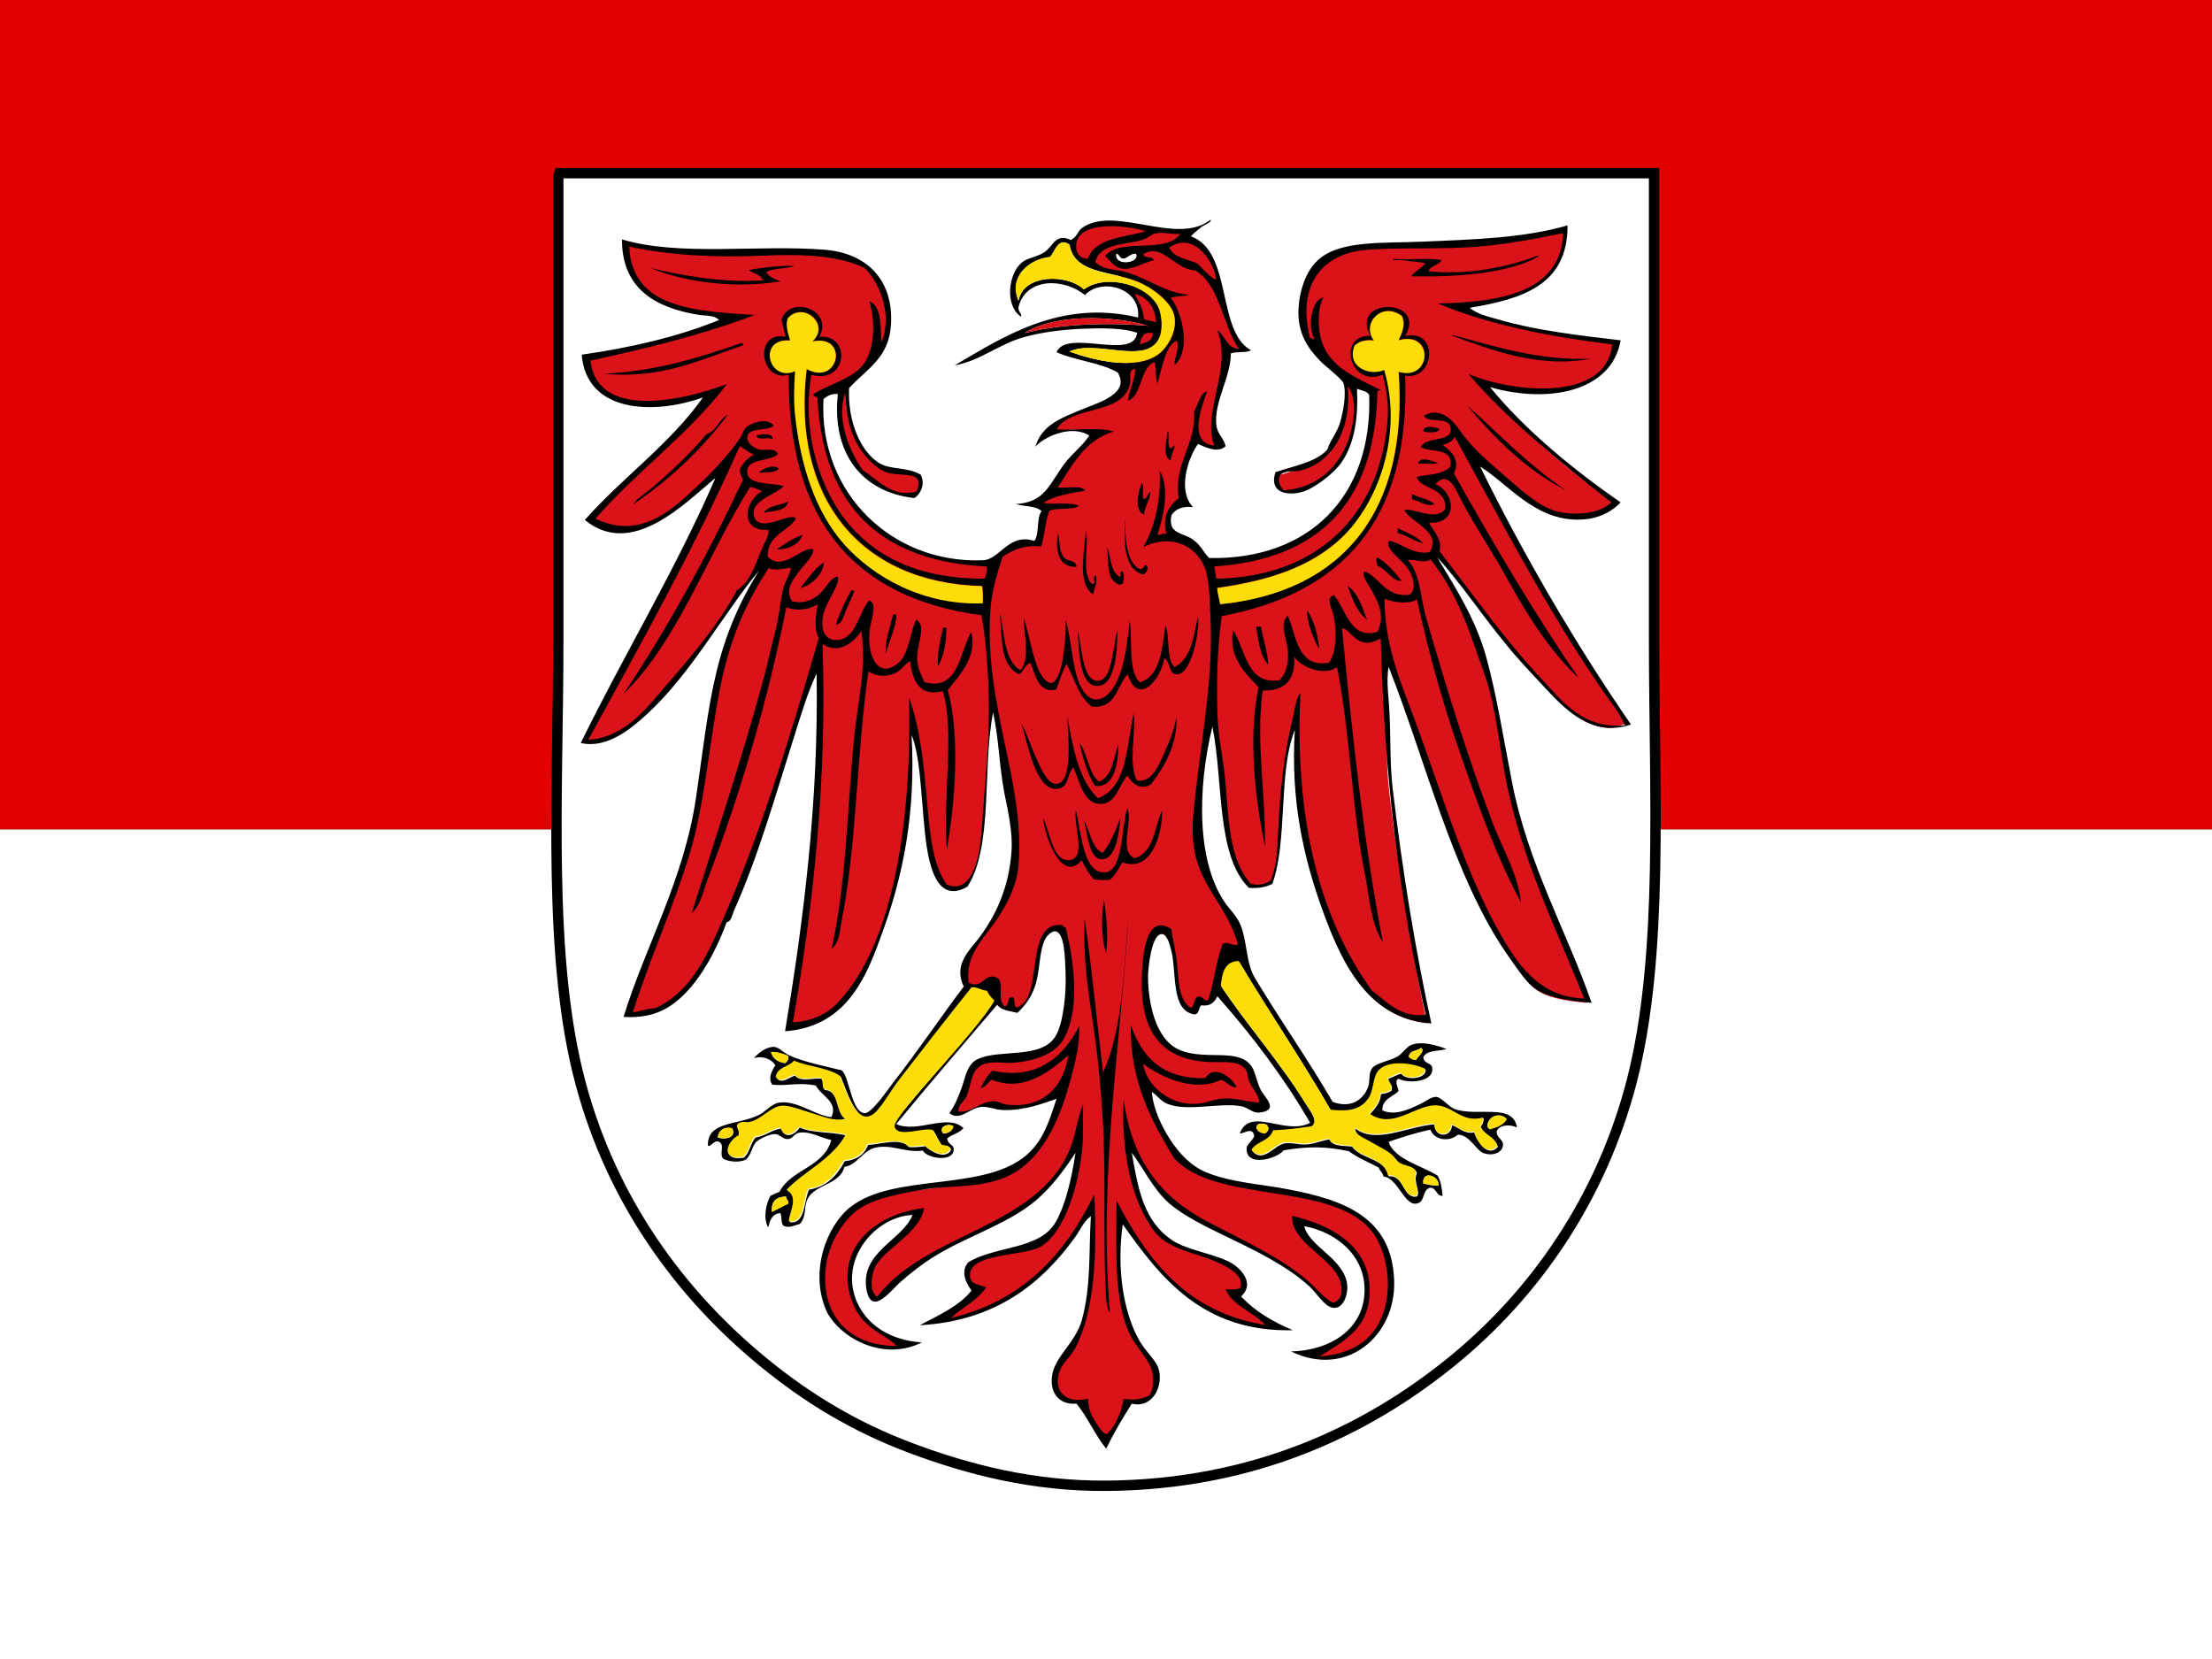 <svg xmlns="http://www.w3.org/2000/svg" viewBox="0 0 640 480" id="flag-icons-debb"><rect x="0" y="0" width="640" height="480" fill="#333333" stroke="none"/><path fill="#e20000" d="M0 0h640v240H0z"/><path fill="#fff" d="M0 240h640v240H0z"/><path fill="#FFF" stroke="#000" stroke-miterlimit="10" stroke-width="3" d="M 161.526 51.016 C 161.526 51.016 161.526 140.31 161.526 185.228 C 161.526 229.966 158.273 277.143 167.943 313.295 C 177.072 347.548 196.955 374.662 221.267 394.455 C 233.468 404.397 247.025 412.802 263.745 419.038 C 280.194 425.184 298.902 430.064 320.322 429.883 C 362.981 429.522 395.336 413.796 419.377 394.455 C 443.779 374.843 463.301 347.006 472.158 312.662 C 481.467 276.33 478.575 229.514 478.575 184.595 C 478.575 139.587 478.575 50.112 478.575 50.112 L 161.798 50.112 L 161.526 51.016 Z"/><path fill="#E64625" d="M 470.532 209.45 C 454.625 186.132 440.164 161.368 427.511 135.881 L 426.156 133.079 L 428.867 134.706 C 431.217 136.152 433.476 137.96 435.826 139.948 C 441.43 144.558 447.846 149.8 456.432 149.8 L 456.613 149.8 C 461.042 149.8 464.747 148.444 467.639 145.732 C 451.914 134.797 439.441 123.77 430.675 113.015 L 428.867 110.756 L 431.669 111.569 C 436.188 112.835 440.887 113.558 445.225 113.558 C 445.949 113.558 446.762 113.558 447.485 113.467 C 452.727 113.196 457.336 111.84 460.771 109.671 C 464.657 107.231 467.007 103.797 468.001 99.549 C 457.272 97.963 438.485 94.424 433.449 92.98 C 430.606 92.165 426.875 91.675 424.89 90.15 L 423.354 88.884 L 425.342 88.523 C 432.392 87.348 439.532 85.721 444.683 82.377 C 449.925 78.852 452.637 73.701 452.817 66.651 C 442.876 69.362 431.759 70.176 420.01 70.718 L 419.377 70.718 L 414.226 70.989 L 413.774 70.989 L 411.785 71.08 C 409.707 71.17 407.628 71.17 405.549 71.26 C 400.85 71.351 395.969 71.441 391.721 72.164 C 387.112 72.887 383.858 74.333 381.689 76.502 C 378.887 79.214 377.08 83.913 376.628 89.246 C 376.086 96.566 379.249 100.633 382.593 104.249 C 383.045 104.701 383.949 105.424 384.852 106.327 C 387.473 108.587 388.888 109.821 389.249 110.816 C 390.334 114.34 389.281 120.246 388.648 122.505 C 388.106 124.403 387.293 125.849 386.479 127.295 C 385.847 128.47 385.214 129.555 384.852 130.73 L 384.762 130.91 L 384.581 131.091 C 381.87 134.074 377.441 135.339 373.284 136.514 C 372.019 136.875 370.844 137.237 369.669 137.598 C 369.217 139.225 369.398 140.491 370.211 141.214 C 370.844 141.846 372.019 142.208 373.465 142.208 C 374.73 142.208 376.266 141.937 377.532 141.394 C 380.334 140.31 385.485 136.423 387.473 133.441 C 390.817 128.561 392.414 122.206 391.963 113.258 L 391.631 111.479 L 392.896 111.931 L 393.71 112.202 C 394.885 112.563 396.15 112.925 396.782 114.1 L 396.873 114.281 L 396.873 114.461 C 397.415 129.103 393.167 141.304 384.672 149.89 C 376.538 158.205 364.879 162.543 350.96 162.543 L 349.605 162.543 L 349.243 162.543 L 348.972 162.272 C 348.159 161.549 347.616 160.735 347.074 160.012 C 346.351 159.018 345.628 158.024 344.363 157.03 C 343.64 156.488 342.736 156.126 341.832 155.765 C 339.482 154.77 336.771 153.686 337.765 149.077 L 337.765 148.896 L 337.855 148.805 C 338.94 147.088 340.657 146.094 343.007 146.004 C 339.753 140.491 342.917 131.814 345.538 128.199 L 345.99 127.657 L 346.622 127.928 L 347.074 128.109 C 348.43 128.651 350.147 129.374 351.593 129.374 C 352.226 129.374 352.858 129.193 353.31 128.922 C 353.129 128.289 352.768 127.747 352.316 127.024 C 351.683 126.03 350.96 124.945 350.78 123.409 C 350.237 119.613 351.593 115.636 352.858 111.75 C 353.853 108.587 354.937 105.333 354.937 102.351 L 354.937 101.718 L 355.57 101.537 C 356.474 101.266 357.558 101.176 358.552 101.176 C 358.914 101.176 359.275 101.176 359.637 101.085 C 355.841 97.922 354.576 92.047 353.22 85.992 C 351.683 78.852 350.057 71.531 344.092 69.272 L 342.826 68.82 L 343.73 67.826 C 344.001 67.555 344.272 67.284 344.634 67.013 C 343.549 67.193 342.465 67.284 341.29 67.284 C 337.946 67.284 334.331 66.651 330.896 66.018 C 327.372 65.386 324.028 64.843 321.045 64.843 C 317.882 64.843 315.532 65.476 313.634 66.832 C 313.182 67.193 312.593 67.499 312.231 68.041 C 311.779 68.764 311.555 69.724 310.29 70.447 L 310.109 70.537 L 310.109 70.718 C 310.742 74.695 313.905 75.779 317.882 77.135 C 319.237 77.587 320.684 78.039 322.13 78.762 C 323.666 79.485 325.112 80.479 326.377 81.654 L 328.908 84.094 L 325.474 83.19 C 324.66 83.01 323.937 82.829 323.124 82.738 C 323.756 82.919 324.299 83.1 324.931 83.371 C 328.546 85.088 330.535 88.342 330.173 92.228 L 330.083 93.132 C 330.264 93.222 330.535 93.222 330.716 93.313 L 331.439 93.494 L 331.439 94.217 L 331.439 94.307 L 331.439 94.488 L 331.439 95.482 L 330.444 95.392 L 326.106 95.12 C 327.281 95.301 328.366 95.572 329.36 95.934 L 329.993 96.205 L 329.902 96.928 C 329.541 99.82 327.372 100.724 325.383 101.085 C 326.016 101.085 326.739 101.176 327.372 101.176 L 328.275 101.176 L 330.173 101.085 L 329.089 102.622 C 327.372 104.972 325.112 106.147 322.401 106.147 L 322.31 106.147 C 321.768 106.147 321.135 106.147 320.593 106.056 C 321.768 106.508 322.853 106.96 323.847 107.593 L 324.028 107.683 L 324.118 107.864 C 325.022 109.491 325.293 111.027 324.751 112.383 C 323.576 115.727 314.84 118.49 311.315 119.845 C 306.263 121.909 304.485 123.118 301.704 126.843 C 302.879 126.12 304.235 125.488 305.771 125.036 C 307.307 124.584 308.753 124.313 310.2 124.313 C 312.188 124.313 313.995 124.765 315.532 125.759 L 316.345 126.301 L 315.803 127.114 C 314.628 128.832 313.272 130.187 311.917 131.543 C 310.832 132.628 309.657 133.802 308.753 135.068 C 307.759 136.333 306.946 137.598 306.223 138.773 C 304.144 141.937 302.337 144.829 298.631 146.275 C 299.896 146.546 301.071 146.907 301.885 147.811 L 302.427 148.353 L 301.975 148.986 C 301.342 149.8 301.252 151.336 301.162 152.782 C 300.981 154.499 300.891 156.216 299.987 157.482 L 299.625 158.024 L 298.993 157.843 C 298.179 157.572 297.366 157.482 296.643 157.482 C 294.022 157.482 292.033 159.018 290.226 160.555 C 288.509 161.91 287.275 162.933 285.106 163.024 C 272.638 163.236 258.478 157.004 250.188 150.432 C 239.55 137.112 235.374 120.214 237.716 115.456 C 239.829 114.026 240.884 113.595 243.229 113.829 C 242.793 121.071 243.97 129.701 247.567 134.797 C 251.273 139.767 257.45 142.599 264.59 143.503 C 265.855 142.509 266.819 140.037 265.824 137.958 C 262.034 136.427 257.567 136.855 254.377 134.855 C 247.156 129.587 244.283 120.745 244.675 112.744 C 249.893 105.583 256.055 102.186 256.695 94.397 C 257.057 88.613 255.452 82.776 252.288 79.161 C 249.125 75.456 244.404 73.972 238.258 73.429 C 234.643 73.158 230.666 72.978 225.605 72.978 C 222.261 72.978 218.917 73.068 215.663 73.068 C 212.41 73.158 209.066 73.158 205.812 73.158 C 197.768 73.158 188.55 72.887 180.506 70.718 C 180.596 73.701 181.139 76.322 182.223 78.581 C 183.308 80.931 184.844 82.919 186.923 84.636 C 190.538 87.529 195.599 89.517 202.558 90.511 C 203.01 90.601 203.372 90.601 203.914 90.601 C 205.541 90.692 207.258 90.873 208.614 92.138 L 209.608 93.132 L 208.343 93.674 C 197.136 98.193 184.392 101.447 169.209 103.616 C 169.751 108.316 171.92 111.75 175.445 114.1 C 178.608 116.179 182.946 117.173 188.007 117.173 L 188.279 117.173 C 192.978 117.173 198.039 116.179 202.92 114.461 L 205.631 113.558 L 204.004 115.907 C 198.311 123.951 191.08 130.639 184.031 137.147 C 179.421 141.394 174.631 145.823 170.384 150.613 C 172.824 152.511 175.535 153.505 178.337 153.686 L 179.331 153.686 C 181.771 153.686 184.392 153.053 187.104 151.878 C 192.888 149.348 198.491 144.648 202.92 140.852 C 204.095 139.858 205.179 138.864 206.264 138.05 L 209.156 135.7 L 207.71 139.135 C 200.751 155.222 192.526 170.496 184.663 185.318 C 179.512 194.808 174.27 204.659 169.389 214.692 C 169.932 214.782 170.474 214.782 171.016 214.782 C 173.456 214.782 175.987 214.059 178.608 212.613 C 181.771 210.896 184.573 208.365 187.013 206.196 C 194.695 198.966 201.112 189.837 207.348 180.89 C 211.235 175.377 216.301 168.199 220.097 163.59 L 220.697 165.46 C 215.183 174.318 210.783 184.595 208.162 195.26 C 206.083 203.756 204.908 212.613 203.553 222.103 C 203.101 225.175 202.739 228.339 202.197 231.502 C 199.937 246.866 194.515 260.242 189.273 273.257 C 186.381 280.307 183.76 287.085 181.5 293.954 C 185.063 293.882 188.937 293.308 191.984 291.604 C 195.69 289.525 199.214 285.91 202.558 280.849 C 203.984 277.075 209.849 267.124 211.144 264.671 C 211.235 264.309 211.325 263.948 211.506 263.677 C 217.109 251.114 221.448 237.377 225.515 224.001 L 225.515 223.91 C 226.599 220.385 227.684 216.861 228.859 213.336 C 229.13 212.342 229.491 211.348 229.762 210.353 C 231.389 205.202 233.016 199.869 235.276 195.17 L 236.902 191.645 L 236.993 195.531 C 237.625 233.761 232.835 268.648 228.045 297.93 C 243.5 296.213 249.284 284.102 253.894 271.721 C 257.418 262.321 259.859 253.374 261.395 244.245 C 263.947 230.355 262.377 220.605 264.293 207.885 L 264.739 212.974 C 266.637 218.036 267.179 224.814 267.812 232.587 C 268.7 241.434 270.302 256.152 276.036 257.441 C 284.887 256.646 285.14 232.262 285.377 226.713 C 285.648 219.934 285.98 213.006 286.611 206.648 L 287.424 202.219 L 288.328 206.557 C 289.322 211.167 289.684 215.143 290.135 219.03 C 290.497 222.464 290.858 225.899 291.582 229.694 C 291.762 230.508 291.943 231.321 292.033 232.135 C 293.028 236.834 293.931 241.715 293.66 246.776 C 291.923 257.459 290.498 262.595 282.512 273.588 C 279.801 276.841 277.392 280.397 279.561 285.277 C 283.016 287.186 286.462 289.226 289.322 290.971 C 294.929 293.559 297.204 290.316 298.721 286.181 C 299.444 284.193 299.716 281.933 299.987 279.674 C 300.49 276.272 301.577 268.983 305.56 268.766 C 309.54 270.487 309.091 277.966 309.205 281.12 L 309.205 282.024 C 309.477 288.441 308.482 297.298 306.133 301.094 C 303.331 305.432 297.727 305.884 292.214 306.336 C 288.87 306.607 285.707 306.788 283.357 307.962 C 279.173 311.663 278.992 317.462 275.856 321.939 C 279.005 322.638 281.856 320.308 284.323 319.892 L 287.709 319.528 C 295.332 321.672 299.98 319.294 306.946 317.362 L 306.404 319.079 C 304.325 325.496 302.698 330.557 298.541 334.624 C 292.033 341.131 281.369 342.397 270.975 343.662 C 261.937 344.747 252.538 345.922 246.573 350.621 C 243.138 353.333 240.246 358.032 238.8 363.184 C 237.173 369.059 237.625 375.114 239.975 380.266 C 242.144 384.061 246.392 386.982 251.001 388.7 C 255.15 390.134 259.142 390.747 263.112 389.665 C 256.343 387.01 248.413 382.586 246.605 374.723 C 245.43 369.481 246.031 363.997 249.465 359.478 C 253.875 354.265 260.969 349.548 265.645 351.193 C 264.265 354.912 260.702 358.078 258.322 360.292 C 254.165 364.088 250.188 367.612 251.363 374.029 C 254.451 379.648 260.752 367.878 266.394 365.292 C 271.094 361.948 276.395 359.418 281.637 356.978 C 287.964 353.995 294.564 351.435 299.173 347.368 C 303.692 343.481 307.398 338.239 310.109 334.172 L 312.369 330.738 L 311.736 334.805 C 310.29 343.843 308.482 350.169 306.042 354.598 C 303.15 360.021 296.64 360.802 290.404 362.338 C 286.789 363.242 283.477 364.388 280.465 366.618 C 278.853 369.133 280.798 372.028 281.911 374.21 C 278.572 378.197 273.828 380.959 269.891 382.977 C 273.596 382.525 277.211 381.802 280.555 380.717 C 284.803 379.362 288.87 377.554 292.576 375.114 C 299.083 371.047 304.867 365.443 310.2 357.942 C 311.675 355.832 313.023 353.213 314.809 351.887 L 316.345 350.802 L 316.255 352.7 C 316.074 355.773 315.984 358.846 315.893 361.738 C 315.713 368.968 315.532 375.747 313.544 382.886 C 312.64 386.321 310.651 388.942 308.844 391.472 C 303.286 397.437 305.098 406.475 312.674 405.812 C 314.455 408.042 314.942 410.697 316.255 412.802 C 317.339 414.609 318.424 416.507 319.689 418.134 C 322.111 413.695 323.912 409.22 326.435 405.601 C 332.332 407.126 335.494 401.404 334.15 396.714 C 333.788 395.449 332.976 393.972 331.801 392.617 C 324.136 382.72 322.484 364.791 323.756 354.869 L 324.028 352.61 C 331.496 360.639 336.587 369.816 344.092 375.566 C 351.593 381.26 359.998 384.242 369.759 384.604 C 364.965 382.07 361.012 379.11 357.648 375.747 C 358.737 374.715 359.824 373.248 359.637 371.951 C 359.456 370.324 357.616 367.337 355.447 365.981 C 349.879 363.12 344.248 363.232 339.244 359.869 C 330.567 354.175 328.275 344.927 326.468 334.715 L 326.468 334.624 L 325.835 330.828 C 327.691 333.4 329.767 336.284 331.167 338.691 C 333.337 342.216 335.898 345.529 339.061 348.15 C 352.209 356.551 368.207 362.321 379.339 372.131 C 382.62 374.478 385.052 378.988 387.293 377.645 C 388.468 376.47 388.92 373.849 388.648 372.131 C 388.106 368.516 385.124 365.895 382.231 363.274 C 379.61 360.924 377.08 358.665 376.266 355.773 L 376.086 353.873 C 392.309 357.003 395.179 366.533 395.336 374.752 C 394.885 382.695 387.327 390.627 377.928 391.893 C 380.006 392.525 381.026 393.008 383.105 393.008 C 386.652 392.924 390.385 392.125 392.896 390.569 C 395.788 388.671 398.229 385.959 399.855 382.706 C 401.573 379.362 402.386 375.475 402.296 371.589 C 402.024 363.365 399.647 356.765 393.682 352.608 C 387.988 348.631 380.487 346.915 373.076 345.469 C 365.267 342.747 355.402 343.075 348.49 340.226 C 344.514 338.509 340.657 335.799 337.584 331.009 C 335.415 327.665 332.704 322.513 332.162 316.82 L 331.981 314.831 L 333.608 315.916 C 334.331 316.368 334.873 316.91 335.415 317.452 C 336.229 318.266 336.952 318.898 338.127 319.35 C 339.663 319.892 341.471 320.164 344.001 320.164 L 344.182 320.164 L 344.182 319.892 L 344.272 318.989 L 344.272 319.892 L 344.272 320.164 C 346.08 320.164 347.978 319.983 349.876 319.892 C 351.774 319.712 353.762 319.621 355.57 319.621 C 357.016 319.621 358.281 319.712 359.366 319.892 C 360.36 320.073 361.173 320.525 361.896 320.887 C 362.71 321.339 363.252 321.61 364.065 321.61 L 364.427 321.61 C 366.144 321.429 366.506 320.977 366.596 320.887 C 366.867 320.344 365.873 318.989 365.15 317.995 C 364.788 317.452 364.427 316.91 364.065 316.458 C 363.523 315.464 363.071 314.199 362.71 312.933 C 362.258 311.668 361.896 310.403 361.444 309.77 C 359.546 306.878 355.75 306.878 351.412 306.788 C 347.978 306.697 344.785 306.335 341.441 304.979 C 337.826 303.533 334.873 300.642 333.156 295.581 C 331.439 290.7 331.167 285.549 331.167 283.018 C 331.167 281.572 331.8 272.986 334.421 270.726 C 334.873 270.274 335.415 270.094 336.048 270.094 L 336.319 270.094 C 338.127 270.365 339.03 272.986 339.663 275.516 L 339.753 275.697 C 340.205 277.505 340.386 279.674 340.567 281.933 C 341.109 288.441 341.742 292.779 345.628 293.321 C 345.809 293.231 345.899 293.05 346.08 292.508 C 346.261 291.965 346.986 290.879 347.437 290.427 C 352.688 289.825 356.239 280.398 359.727 275.697 C 359.275 273.257 358.914 270.726 357.92 268.467 C 357.377 267.202 356.383 266.027 355.479 264.852 C 355.027 264.309 354.576 263.767 354.214 263.315 C 350.057 257.712 347.616 249.487 347.074 239.365 C 346.622 230.689 347.616 220.657 349.876 211.167 L 350.78 207.28 L 351.593 211.257 C 352.678 216.318 353.129 222.012 353.581 227.525 C 354.124 233.31 354.576 239.365 355.75 244.607 C 357.375 249.099 358.059 254.254 362.044 256.505 L 367.319 255.995 C 370.305 249.607 370.212 241.955 370.574 234.454 C 371.025 226.41 371.841 218.246 373.555 211.98 L 375.634 206.738 L 375.272 212.432 C 374.278 230.146 376.809 246.234 383.497 264.581 C 386.027 271.54 389.281 279.493 394.252 285.639 C 399.313 291.785 405.368 295.219 412.87 296.032 C 408.351 274.884 404.555 251.656 401.934 228.971 C 401.392 224.452 401.301 219.662 401.211 215.053 L 401.211 214.963 C 401.211 212.432 401.121 209.901 401.03 207.371 C 400.94 206.015 400.85 204.659 400.759 203.485 C 400.488 200.231 400.217 196.977 400.759 193.814 L 401.301 190.56 L 402.476 193.633 C 405.73 201.767 408.622 210.353 411.695 219.482 L 411.695 219.572 C 418.654 239.998 425.794 261.056 436.549 276.601 C 436.82 277.053 437.091 277.414 437.453 277.866 C 439.532 280.849 441.791 284.193 443.779 285.82 C 447.304 288.802 453.36 289.616 459.053 290.158 C 456.613 283.379 453.811 276.782 450.919 269.732 C 445.316 256.447 439.441 242.799 436.459 227.254 C 435.826 223.91 435.193 220.657 434.651 217.403 C 433.024 208.184 431.398 199.508 429.138 191.374 C 426.427 181.523 421.546 173.479 416.847 165.706 L 416.666 165.345 C 416.214 164.622 415.762 163.808 415.31 162.995 L 415.848 160.518 C 419.463 164.495 423.896 170.587 427.602 175.467 C 430.403 179.173 433.205 182.969 436.278 186.674 C 439.08 190.108 442.243 193.543 445.316 196.797 L 446.762 198.333 L 447.123 198.785 C 450.106 202.038 453.54 205.654 457.517 208.094 C 460.409 209.811 463.211 210.624 466.103 210.624 C 467.639 210.082 469.086 209.901 470.532 209.45 Z M 328.908 75.599 C 328.185 76.322 327.01 76.683 325.654 76.683 C 325.112 76.683 324.208 76.593 323.485 76.231 C 322.401 75.689 321.858 74.604 322.13 73.339 L 322.31 72.255 L 323.304 72.616 C 323.937 72.797 324.208 73.249 324.479 73.61 L 324.931 74.062 C 325.293 73.972 325.564 73.791 325.925 73.52 C 326.558 73.158 327.281 72.616 328.456 72.616 L 328.998 72.616 L 329.269 73.158 C 329.812 73.972 329.631 74.876 328.908 75.599 Z" style="fill:#da121a"/><path d="M 344.544 68.368 C 356.745 72.797 351.864 95.843 361.987 101.357 C 360.541 102.17 357.739 101.628 356.112 102.26 C 356.202 109.039 351.051 116.45 351.955 123.228 C 352.316 125.759 354.304 127.024 354.576 129.103 C 352.406 131.182 348.972 129.464 346.622 128.47 C 343.64 132.537 340.657 142.117 345.176 146.727 C 342.013 146.365 340.025 147.359 338.94 149.077 C 337.765 154.59 342.284 154.047 345.176 156.126 C 347.616 157.934 348.159 159.832 349.876 161.458 C 378.707 162.001 397.144 143.744 396.15 114.281 C 395.517 113.106 393.89 113.015 392.625 112.473 C 392.987 120.426 392.083 128.018 388.196 133.712 C 385.937 137.056 380.605 140.852 377.893 141.937 C 373.645 143.654 366.867 143.202 369.036 136.604 C 374.369 134.797 380.605 133.802 384.039 130.097 C 384.852 127.295 386.931 125.217 387.835 121.872 C 388.558 119.252 389.643 114.1 388.739 110.937 C 388.377 109.671 383.226 105.785 381.96 104.429 C 378.616 100.905 375.182 96.566 375.724 88.794 C 376.086 83.733 377.893 78.581 381.057 75.508 C 387.293 69.362 400.217 70.447 411.695 69.905 C 427.059 69.272 441.158 68.82 453.54 65.205 C 453.631 82.738 440.074 86.534 425.252 89.065 C 427.602 91.053 431.036 91.686 434.109 92.59 C 444.412 95.572 456.523 97.018 468.905 98.464 C 466.284 113.467 447.846 116.811 431.126 112.021 C 441.249 124.403 454.986 135.7 468.905 145.371 C 465.922 148.444 461.855 150.342 456.523 150.342 C 443.96 150.432 436.278 139.948 428.234 134.977 C 441.249 161.368 455.8 186.222 471.887 209.63 C 460.228 213.607 452.275 204.659 446.22 198.152 C 442.605 194.266 438.899 190.38 435.645 186.313 C 428.505 177.636 422.269 168.237 415.852 161.278 C 421.094 170.044 426.879 178.902 430.042 190.199 C 433.115 201.406 435.013 213.788 437.453 226.17 C 442.062 250.03 453.36 269.551 460.5 290.158 C 454.354 289.525 447.395 288.802 443.418 285.458 C 440.978 283.47 438.266 279.222 436.007 276.059 C 420.462 253.645 412.418 219.753 401.753 192.91 C 401.03 197.158 401.844 201.858 402.024 206.467 C 402.386 213.607 402.115 221.108 402.928 227.977 C 405.73 251.928 409.616 275.426 414.135 296.123 C 395.969 294.767 388.468 279.222 382.864 263.948 C 377.08 248.132 373.374 231.502 374.64 211.167 C 369.759 223.278 372.651 243.161 368.132 255.724 C 366.415 256.627 364.246 257.079 361.354 256.898 C 351.774 247.409 354.033 226.079 350.78 210.263 C 346.351 228.339 346.17 250.12 354.937 261.869 C 356.202 263.496 357.92 265.304 358.733 267.202 C 360.992 272.353 360.36 278.499 363.162 283.108 C 370.934 295.942 378.526 306.697 385.575 318.808 C 390.908 320.796 394.523 318.175 395.879 314.379 C 396.421 312.843 395.969 310.764 396.782 309.409 C 397.867 307.42 401.663 307.239 404.465 305.613 C 405.64 304.89 406.995 302.901 408.261 302.359 C 411.424 301.094 415.762 302.449 418.564 303.534 C 416.124 304.167 412.78 303.805 411.785 305.884 C 412.147 308.053 414.316 307.33 414.406 309.137 C 414.768 313.114 407.447 313.566 404.645 312.12 C 403.29 312.662 404.555 314.65 404.645 315.645 C 403.019 317.452 399.946 317.814 399.946 321.248 C 403.47 322.875 407.266 321.158 410.882 319.441 C 412.328 318.808 414.045 317.271 415.581 317.362 C 417.208 317.543 419.106 320.254 420.914 320.887 C 427.511 323.236 437.814 318.989 438.899 326.219 C 437.001 325.225 433.657 325.406 433.024 327.394 C 433.115 329.563 435.103 329.563 434.832 331.551 C 434.47 333.63 431.759 334.534 429.228 333.63 C 427.15 332.907 425.161 328.298 421.817 328.298 C 419.196 330.557 414.949 329.834 413.864 326.852 C 409.526 327.755 405.64 329.021 401.753 330.376 C 403.47 335.438 411.153 337.155 415.943 340.137 C 416.847 341.674 417.208 343.752 417.389 346.012 C 415.31 346.012 415.762 343.481 413.593 343.662 C 411.424 344.656 412.328 347.368 410.339 348.091 C 406.453 349.627 404.555 340.77 400.307 340.408 C 400.036 339.234 399.223 338.782 398.861 337.787 C 395.969 336.251 392.806 334.986 390.275 333.088 C 383.587 331.642 378.526 331.642 371.386 332.817 C 369.759 335.076 361.806 337.426 360.812 333.449 C 360.179 331.009 362.077 330.648 362.89 328.75 C 362.529 325.586 359.185 328.478 358.733 327.846 C 361.806 320.073 371.838 328.659 379.068 324.863 C 371.296 311.487 362.167 299.467 352.226 288.26 C 351.412 289.887 350.328 291.242 347.526 290.881 C 346.803 291.604 346.984 293.321 345.718 293.502 C 338.759 292.688 340.476 281.662 338.94 275.245 C 338.669 274.161 337.855 270.455 336.319 270.274 C 333.156 269.823 332.162 280.307 332.162 282.385 C 332.162 289.525 334.06 300.913 341.561 303.895 C 349.062 306.878 358.462 303.082 362.167 308.595 C 363.162 310.041 363.794 313.566 364.788 315.374 C 366.144 317.723 370.121 321.248 364.517 321.881 C 362.348 322.152 361.354 320.525 359.185 320.073 C 353.129 318.898 343.82 321.7 337.946 319.441 C 335.777 318.627 335.054 317.091 333.246 315.916 C 333.698 320.977 336.138 325.948 338.579 329.744 C 341.019 333.449 344.363 337.245 348.882 339.143 C 356.022 342.126 364.788 342.578 372.742 344.114 C 388.739 347.187 402.838 352.067 403.38 370.685 C 403.832 386.592 389.552 398.793 373.555 391.021 C 384.581 390.749 394.342 384.875 394.794 373.939 C 395.246 363.365 386.57 356.406 377.351 354.779 C 378.887 360.744 388.558 363.997 389.733 371.318 C 390.185 373.939 388.92 378.91 385.575 378.368 C 383.226 378.006 380.966 374.12 378.797 372.131 C 372.109 366.076 362.89 361.647 354.576 357.671 C 348.43 354.688 342.555 351.796 338.398 348.271 C 333.698 344.204 330.896 338.059 327.462 333.54 C 329.269 343.843 330.806 353.333 339.302 358.936 C 343.64 361.828 352.406 362.913 356.745 365.715 C 359.818 367.793 362.8 371.68 359.094 375.114 C 363.071 379.362 368.223 382.435 374.097 384.875 C 347.978 385.507 335.777 369.691 324.841 354.236 C 323.033 367.161 325.022 379.904 329.812 388.128 C 331.439 390.93 334.331 393.461 335.144 395.811 C 336.771 400.601 333.698 407.65 327.462 406.114 C 324.841 410.271 322.31 414.519 320.051 419.128 C 316.797 415.152 314.718 410.091 311.465 406.114 C 306.675 406.566 303.602 403.222 304.415 397.889 C 305.229 392.467 311.103 388.58 313.001 381.983 C 315.713 372.041 314.99 362.642 315.622 351.887 C 313.544 353.333 312.549 355.863 311.194 357.761 C 301.704 371.047 288.238 382.254 266.095 383.429 C 271.517 380.537 277.392 378.006 281.098 373.397 C 279.38 371.137 277.844 367.703 280.194 365.172 C 288.418 360.292 301.071 361.647 305.59 353.333 C 308.392 348.271 310.019 341.041 311.194 333.54 C 308.392 337.787 304.596 343.12 299.987 347.096 C 291.22 354.688 277.844 358.123 267.541 365.353 C 265.552 366.799 263.022 368.697 260.491 370.956 C 257.961 373.126 252.267 380.989 250.73 373.306 C 248.652 362.19 261.214 358.846 264.016 351.525 C 254.345 351.887 244.313 362.28 246.934 373.668 C 248.923 382.073 256.424 387.767 266.727 388.4 C 255.972 393.822 243.771 387.677 239.343 379.814 C 233.92 368.155 239.162 354.598 246.121 349.175 C 259.045 339.053 286.068 345.199 297.998 333.269 C 301.975 329.292 303.602 324.411 305.681 317.904 C 302.156 319.169 296.191 321.429 290.045 321.158 C 287.966 321.067 285.797 320.073 283.809 320.254 C 280.375 320.706 277.663 324.502 274.681 322.062 C 276.308 319.802 277.031 317.814 277.934 315.554 C 279.29 312.21 279.561 307.962 282.905 306.426 C 289.232 303.444 301.162 306.516 305.319 299.919 C 307.579 296.394 308.573 287.718 308.302 281.301 C 308.121 277.053 308.03 269.732 305.319 269.461 C 304.144 269.371 302.788 270.907 302.337 271.811 C 300.529 275.607 300.981 281.21 299.354 285.639 C 298.27 288.802 296.372 291.152 294.383 293.05 C 292.214 292.508 289.593 292.327 288.509 290.7 C 278.748 302.178 268.896 313.566 259.316 325.225 C 265.372 328.027 274.229 321.971 278.748 326.4 C 277.663 327.846 275.404 328.207 274.048 329.382 C 274.319 331.551 276.398 331.009 275.856 333.178 C 275.133 336.161 268.264 335.166 266.998 332.907 C 261.576 333.63 257.418 330.648 252.538 332.274 C 249.465 333.359 247.748 337.155 244.313 337.607 C 243.048 342.758 235.999 342.578 233.739 346.735 C 232.474 348.994 233.468 351.977 231.389 354.146 C 229.853 354.508 228.587 355.321 226.961 354.779 C 225.786 354.327 226.328 352.067 225.786 350.983 C 223.346 351.164 222.803 353.061 222.261 355.14 C 220.725 352.519 221.628 348.271 222.894 346.012 C 223.707 345.56 224.611 345.199 225.515 344.837 C 228.949 338.239 238.439 337.697 240.517 329.834 C 237.625 329.292 234.191 327.123 231.118 327.755 C 229.762 328.027 229.401 329.382 228.136 329.563 C 226.509 329.744 225.695 328.207 224.34 328.117 C 222.894 328.027 220.002 329.382 219.007 330.196 C 217.471 331.461 217.561 334.082 215.754 335.528 C 213.946 336.432 210.873 336.161 209.246 335.257 C 208.072 333.901 209.608 331.642 208.343 330.557 C 206.806 329.292 205.631 332.094 204.818 331.461 C 204.637 324.321 213.223 325.677 219.55 322.604 C 221.267 321.79 223.255 319.441 225.153 319.079 C 230.395 318.085 235.637 322.694 240.517 323.236 C 242.687 318.808 237.445 317 236.089 314.108 C 231.118 313.024 227.955 314.289 223.436 313.837 C 222.08 311.939 223.436 309.589 224.34 308.234 C 223.346 306.516 220.725 305.341 218.104 306.155 C 219.64 304.438 221.899 302.811 223.978 302.901 C 225.424 302.992 226.599 304.528 228.136 305.251 C 232.564 307.33 238.981 308.505 243.5 309.68 C 245.759 311.216 246.302 322.062 250.278 322.062 C 252.267 322.062 257.057 315.012 258.232 313.476 C 265.281 304.528 272.692 293.502 278.838 285.458 C 275.675 278.86 280.826 274.703 283.538 270.998 C 288.057 264.852 291.943 256.898 292.666 246.234 C 293.028 240.54 291.672 234.846 290.587 229.423 C 289.051 221.289 289.141 214.782 287.334 206.106 C 284.17 222.193 287.424 244.788 279.923 256.537 C 269.619 262.502 268.083 246.414 267.27 237.377 C 266.366 227.616 266.095 218.578 263.745 212.613 C 265.01 235.388 261.305 253.916 254.617 271.63 C 249.917 284.825 243.681 297.117 227.141 298.382 C 232.474 266.388 236.902 231.864 236.27 194.899 C 233.558 200.592 231.751 206.919 229.762 213.155 C 224.34 230.146 219.459 247.68 212.319 263.586 C 211.867 264.581 211.687 266.569 210.241 266.84 C 207.077 275.516 201.022 287.266 192.526 291.875 C 189.634 293.502 185.567 294.586 180.416 294.225 C 186.652 273.89 197.859 254.639 201.383 230.779 C 203.281 218.036 204.547 205.834 207.258 194.537 C 209.969 183.33 214.037 173.931 219.64 165.074 C 209.337 177.455 200.209 194.537 187.465 206.377 C 182.856 210.624 175.716 216.77 168.034 214.963 C 180.687 189.114 195.328 165.164 206.987 138.321 C 198.311 145.371 182.946 161.73 169.209 150.432 C 180.054 138.141 193.792 128.561 203.372 115.004 C 188.821 120.155 169.661 119.342 168.305 102.622 C 182.856 100.543 196.232 97.38 208.072 92.59 C 206.625 91.144 204.276 91.415 202.468 91.144 C 190.357 89.246 179.873 84.004 179.964 69.272 C 196.684 74.243 219.278 70.718 238.62 72.255 C 251.815 73.339 258.593 82.015 257.78 94.036 C 257.147 103.616 251.001 106.508 245.669 112.292 C 245.217 121.782 248.923 130.73 254.526 134.074 C 257.78 135.972 262.57 135.068 266.366 137.327 C 267.812 140.039 266.366 142.931 264.558 144.106 C 249.194 142.388 240.608 131.001 242.415 114.01 C 240.337 113.829 239.343 114.642 238.258 115.456 C 236.812 142.931 258.503 163.266 284.532 162.091 C 289.322 161.82 291.853 154.138 299.264 156.488 C 300.8 154.499 299.806 149.98 301.342 147.902 C 299.806 146.275 296.372 146.636 293.931 145.823 C 302.517 145.371 303.692 139.767 308.121 133.983 C 310.29 131.182 313.092 129.103 315.17 126.03 C 309.748 122.596 301.704 126.663 299.535 129.284 C 301.523 122.867 306.856 120.969 313.995 118.077 C 318.514 116.269 326.92 113.648 323.395 107.773 C 318.424 104.881 311.103 104.339 305.681 101.899 C 308.663 94.94 328.095 104.52 328.998 96.295 C 324.751 94.759 318.063 94.94 313.092 95.12 C 307.127 95.392 301.523 96.115 296.552 97.47 C 289.051 99.459 283.447 104.52 276.217 105.695 C 290.045 97.651 306.765 86.444 329.269 91.867 C 330.173 83.371 318.786 80.208 313.905 85.359 C 307.759 80.389 297.004 80.298 294.745 88.613 C 294.293 90.059 295.92 90.963 295.377 91.596 C 290.678 88.432 291.672 79.214 295.649 75.96 C 297.366 74.514 299.987 74.424 302.156 72.978 C 304.686 71.351 305.319 67.284 309.838 69.453 C 311.736 68.459 311.736 66.922 313.092 65.928 C 322.491 59.24 340.567 71.26 350.237 63.578 C 350.78 64.211 348.701 64.934 347.616 65.657 C 346.532 66.561 345.176 67.645 344.544 68.368 Z M 311.465 70.176 C 311.013 72.616 312.007 74.785 314.718 74.876 C 316.888 68.82 325.112 68.73 331.529 66.922 C 325.564 65.024 312.73 63.94 311.465 70.176 Z M 334.24 67.555 C 333.065 67.826 331.89 69.001 330.716 69.362 C 325.383 70.899 318.153 70.357 316.888 75.87 C 318.966 77.587 320.412 77.768 323.395 78.22 C 330.625 79.304 336.409 84.727 344.001 85.269 C 342.555 85.811 340.296 85.631 338.669 86.173 C 341.651 89.336 344.995 101.176 339.844 105.604 C 339.753 103.074 341.38 100.995 340.476 98.555 C 337.132 100.001 336.229 106.508 334.873 110.937 C 334.24 109.219 334.692 106.418 333.969 104.701 C 329.721 106.508 330.354 114.913 326.287 115.907 C 326.739 113.015 328.818 108.587 328.366 106.779 C 326.287 106.689 327.281 109.671 326.92 111.208 C 324.57 120.336 310.019 117.082 305.681 124.222 C 311.013 124.584 317.882 123.499 322.22 124.855 C 313.905 127.295 310.29 134.526 306.042 141.033 C 308.663 141.394 312.73 140.219 313.995 141.937 C 309.657 142.75 305.048 143.383 301.885 145.461 C 304.867 146.184 309.748 145.1 312.188 146.365 C 310.2 147.721 305.861 146.727 303.602 147.811 C 302.427 150.794 302.246 154.861 301.252 158.114 C 296.01 157.572 292.937 159.289 290.045 161.097 C 288.328 166.7 286.882 170.948 286.52 177.004 C 284.803 204.208 296.372 225.808 294.745 249.578 C 294.293 256.175 291.762 260.604 289.141 264.942 C 285.436 270.907 279.019 275.878 280.284 284.374 C 283.99 286.091 284.622 282.295 287.334 282.566 C 291.582 283.018 287.966 288.531 290.587 291.152 C 292.214 291.152 291.13 288.35 292.937 288.531 C 293.931 288.983 293.118 291.152 294.112 291.514 C 302.337 289.164 295.92 266.388 307.398 267.654 C 307.488 268.015 307.759 268.286 308.302 268.286 C 311.013 278.951 312.459 292.688 307.669 300.732 C 305.048 305.251 298.812 307.059 292.937 307.511 C 290.678 307.691 287.695 306.968 284.984 307.782 C 280.736 309.047 281.188 313.747 279.652 317.181 C 278.928 318.898 277.211 319.441 277.302 321.61 C 281.007 322.062 283.538 318.627 287.605 318.627 C 288.78 318.627 289.864 319.35 290.858 319.531 C 301.162 320.977 307.579 315.102 309.115 305.341 C 304.596 309.137 296.643 316.368 286.972 312.391 C 285.707 313.024 285.436 314.65 283.719 314.741 C 284.713 312.843 285.707 311.035 287.243 309.77 C 300.258 312.753 308.121 305.251 312.278 296.755 C 312.369 302.901 311.103 307.149 309.928 311.758 C 306.584 324.321 301.162 337.155 289.322 341.222 C 282.092 343.752 274.138 342.939 266.908 344.204 C 260.943 345.289 253.803 346.464 248.923 349.537 C 243.771 352.79 239.523 360.382 238.891 366.98 C 237.445 381.079 246.302 389.575 259.497 389.394 C 256.605 386.682 252.628 385.236 249.736 381.983 C 245.488 377.193 243.681 368.787 246.754 362.19 C 250.098 355.14 258.322 350.531 267.36 349.537 C 266.004 357.038 255.972 361.105 253.171 366.618 C 252.357 368.245 251.182 373.577 253.803 375.204 C 267.993 356.496 300.077 355.411 309.567 332.455 C 311.194 328.569 311.555 324.05 313.363 319.441 C 313.272 324.592 313.544 328.207 313.092 332.726 C 312.098 342.487 308.211 356.677 300.981 360.744 C 296.191 363.455 280.917 362.551 280.646 368.697 C 280.465 371.86 283.267 371.499 285.345 372.493 C 282.724 376.289 278.386 378.368 275.042 381.35 C 295.92 376.47 308.121 362.913 316.616 345.65 C 317.43 362.642 316.797 379.452 311.013 390.207 C 309.748 392.557 307.398 394.365 306.584 396.714 C 304.506 402.679 308.663 406.295 314.809 404.668 C 314.899 408.012 315.893 409.729 317.159 411.717 C 317.882 412.892 318.966 414.519 320.141 414.971 C 322.31 413.254 324.479 408.916 325.112 404.668 C 327.823 405.3 330.535 404.758 332.523 403.764 C 333.969 401.866 333.879 397.347 332.794 395.178 C 330.987 391.744 328.727 389.575 327.191 386.592 C 322.13 376.921 323.033 361.919 323.033 347.368 C 332.071 364.63 343.369 379.723 366.054 383.338 C 362.619 379.542 356.835 378.006 354.576 373.035 C 356.112 372.945 358.281 373.397 359.004 372.403 C 359.366 370.053 358.01 368.697 356.654 367.703 C 349.424 362.371 339.121 362.913 333.969 356.225 C 327.281 347.548 324.299 332.636 325.112 318.175 C 327.643 336.251 336.048 346.464 349.605 353.604 C 359.456 358.755 369.85 363.455 377.893 370.143 C 380.514 372.312 382.593 375.204 385.575 376.921 C 388.468 376.289 388.558 373.035 387.654 370.414 C 385.304 363.726 373.555 359.569 373.826 351.796 C 384.672 354.236 395.517 360.111 396.24 371.86 C 396.963 384.242 388.92 387.857 381.78 392.467 C 393.167 391.653 399.584 385.869 401.211 375.927 C 402.386 368.787 400.398 361.376 397.686 357.309 C 386.931 341.312 351.593 348.814 339.573 334.895 C 333.246 324.502 326.829 312.662 327.191 296.575 C 330.354 305.703 336.138 312.21 348.701 311.939 C 351.503 307.601 356.835 312.21 357.829 314.56 C 355.479 314.65 355.118 312.753 353.129 312.481 C 345.357 316.187 335.686 311.487 330.716 307.782 C 331.89 314.741 339.302 320.344 347.255 319.26 C 349.785 318.898 352.135 317.723 354.937 317.814 C 358.281 317.814 361.083 318.898 364.336 318.989 C 364.336 316.82 362.348 315.102 361.354 312.753 C 360.992 311.758 361.083 310.403 360.45 309.499 C 358.191 306.336 353.491 307.691 348.068 307.149 C 335.506 305.884 329.993 297.84 330.354 283.289 C 330.535 275.788 331.619 264.129 338.94 268.828 C 339.211 271.449 340.025 274.342 340.386 277.414 C 341.109 282.837 340.657 289.164 344.544 291.604 C 345.718 290.971 345.357 288.802 346.622 288.35 C 348.159 287.989 348.43 290.158 349.605 289.254 C 351.322 284.102 351.864 277.957 353.762 273.076 C 355.299 272.263 356.293 273.709 358.191 273.347 C 355.208 261.779 345.99 255.995 345.176 242.709 C 344.905 238.913 345.267 234.846 345.809 230.327 C 347.526 214.42 351.051 196.164 350.237 178.992 C 350.057 174.744 349.966 168.508 348.791 164.802 C 346.441 157.934 338.85 154.228 330.806 158.295 C 334.06 152.601 336.048 144.648 335.506 136.152 C 338.579 141.214 336.59 149.528 334.873 154.77 C 335.867 154.77 336.319 154.228 337.494 154.499 C 336.138 149.709 338.217 146.275 341.019 144.196 C 339.482 134.074 346.261 128.47 345.447 119.161 C 346.622 117.263 347.345 113.377 349.243 113.287 C 347.616 117.715 343.64 128.199 351.322 128.922 C 347.616 119.071 356.654 106.96 352.226 95.572 C 354.576 97.109 354.756 100.724 358.462 100.905 C 353.581 93.945 353.129 82.648 345.809 78.22 C 339.844 78.039 336.409 70.176 330.806 73.52 C 330.896 74.966 333.608 73.881 333.788 75.327 C 330.987 75.87 327.552 78.31 324.389 77.677 C 322.13 77.225 321.316 75.237 319.689 74.152 C 323.937 68.549 337.494 73.701 341.471 67.645 C 339.302 67.916 336.681 67.013 334.24 67.555 Z M 423.263 71.622 C 413.864 72.074 404.013 71.622 395.879 72.255 C 382.051 73.158 375.182 83.01 379.068 97.922 C 379.701 97.561 380.153 98.645 380.243 97.922 C 378.164 94.217 379.701 86.444 382.864 86.082 C 382.141 87.529 381.87 88.794 381.689 90.24 C 380.243 104.881 390.546 108.316 399.675 112.925 C 398.59 112.744 398.409 113.377 398.5 114.371 C 397.505 145.642 381.508 161.82 351.322 163.899 C 351.593 164.983 351.593 166.429 351.955 167.423 C 381.057 166.972 399.313 149.167 401.482 121.421 C 401.844 116.45 401.121 112.563 400.036 108.406 C 390.637 112.383 386.57 96.838 396.511 97.199 C 390.275 85.902 413.141 86.173 406.543 97.199 C 416.575 95.12 415.039 110.214 406.543 108.677 C 408.08 151.065 387.835 171.762 353.491 178.269 C 352.226 187.126 351.864 197.791 352.316 208.094 C 352.587 213.788 353.853 219.301 354.395 224.633 C 355.57 236.834 355.389 248.132 361.806 255.633 C 363.885 256.447 366.415 255.724 367.68 254.729 C 369.307 250.843 369.578 246.143 369.759 241.444 C 370.301 228.339 371.657 217.222 374.188 207.19 C 374.73 204.84 374.911 202.219 376.266 200.412 C 374.459 237.738 382.051 265.846 396.873 286.543 C 401.121 289.706 405.188 294.586 412.508 293.592 C 404.917 260.604 400.488 224.452 399.494 184.776 C 398.229 185.228 396.873 186.132 395.065 185.951 C 391.812 185.68 389.914 181.523 388.287 181.794 C 391.269 212.884 394.704 244.968 400.126 272.624 C 396.511 267.021 396.24 259.429 394.794 252.289 C 391.089 233.761 390.637 211.709 386.841 193.001 C 383.226 195.712 376.628 193.181 374.459 190.018 C 374.82 196.706 371.838 199.96 365.331 199.779 C 363.252 214.601 366.325 230.689 365.963 244.878 C 363.252 231.412 360.992 213.245 364.156 198.875 C 360.45 194.808 355.389 190.47 356.745 182.336 C 360.45 187.759 360.541 198.333 370.301 196.797 C 372.019 194.718 372.742 192.458 372.651 189.114 C 372.561 185.047 369.85 180.167 372.651 178.178 C 375.092 184.053 375.453 193.362 384.491 191.735 C 386.66 188.843 386.841 183.059 385.937 178.45 C 385.485 176.009 383.316 173.027 385.937 172.213 C 389.462 176.19 390.637 185.228 398.59 182.788 C 400.94 177.907 398.5 173.75 396.782 170.677 C 395.788 168.869 394.071 166.881 394.704 165.345 C 398.952 166.52 400.488 172.846 407.718 172.123 C 409.978 170.767 408.893 167.062 407.718 165.074 C 405.73 161.639 400.669 159.199 401.844 156.488 C 405.097 156.849 408.984 160.735 413.683 159.741 C 417.208 153.867 408.622 151.426 406.272 147.63 C 408.893 146.727 415.22 150.974 418.112 147.359 C 418.835 140.942 410.882 141.665 409.887 137.96 C 413.322 137.237 417.66 137.327 419.648 134.977 C 420.552 129.284 414.135 131.091 411.062 129.374 C 412.78 125.849 420.733 128.38 419.648 123.499 C 418.925 120.426 412.96 122.596 411.966 120.246 C 416.756 117.625 420.371 121.601 422.269 124.403 C 426.246 130.097 430.946 133.802 436.73 138.864 C 440.978 142.569 445.677 146.727 450.558 147.992 C 454.896 149.077 462.578 148.986 466.193 145.371 C 451.733 133.893 436.368 121.692 424.89 108.225 C 438.086 113.738 464.838 116.269 466.465 99.639 C 448.027 97.38 430.675 93.945 416.033 87.8 C 434.29 87.438 451.642 84.546 452.275 67.464 C 444.502 69.001 434.29 71.17 423.263 71.622 Z M 338.307 71.622 C 339.573 74.695 343.73 74.876 346.532 76.322 C 347.797 77.587 350.96 81.112 351.864 80.75 C 350.87 74.424 344.724 67.103 338.307 71.622 Z M 335.415 102.351 C 337.855 100.453 340.748 95.843 339.844 91.415 C 339.03 87.348 333.337 83.1 328.908 81.383 C 321.135 78.31 310.832 79.214 309.477 70.808 C 306.223 68.368 305.229 72.978 303.873 74.333 C 297.727 75.056 291.762 80.117 294.745 86.986 C 296.01 79.304 308.663 79.123 313.634 83.733 C 320.412 78.852 332.975 82.738 335.415 89.336 C 336.138 91.144 336.681 95.301 335.415 97.922 C 331.529 105.785 317.068 98.103 309.477 101.718 C 316.074 104.158 328.818 107.412 335.415 102.351 Z M 218.284 91.144 C 203.733 96.747 187.465 100.724 170.835 104.339 C 172.914 121.872 198.401 115.636 210.331 111.117 C 199.214 125.759 184.211 136.333 172.281 150.071 C 184.935 156.126 193.972 147.992 201.474 140.942 C 206.445 136.333 211.235 131.091 214.127 126.753 C 215.121 125.217 215.031 124.132 216.477 123.228 C 218.104 122.144 222.261 120.788 223.888 123.228 C 221.538 124.855 216.567 123.499 216.206 126.482 C 216.025 127.928 217.742 129.464 219.459 130.007 C 221.267 130.549 224.43 129.284 225.063 131.453 C 222.351 133.712 215.754 132.537 216.206 136.785 C 216.567 140.31 222.894 139.677 226.78 140.581 C 224.52 143.202 216.838 144.829 218.194 149.438 C 219.73 154.59 228.859 147.902 230.305 150.071 C 227.864 153.957 222.08 154.68 222.08 161.007 C 226.418 165.706 231.932 157.934 235.366 158.928 C 235.185 161.278 232.564 163.356 230.937 165.706 C 229.311 167.966 227.051 170.677 229.13 173.931 C 232.474 174.834 234.914 173.66 236.812 172.123 C 238.981 170.406 240.066 167.152 242.415 166.791 C 243.138 169.502 238.62 174.202 237.987 178.902 C 237.535 182.426 238.8 184.776 241.241 185.138 C 247.748 185.861 248.29 177.094 251.544 173.66 C 254.074 174.925 251.815 179.444 251.544 183.059 C 251.001 190.018 254.165 196.797 260.13 191.645 C 263.022 189.024 263.383 182.607 265.101 179.263 C 268.354 181.161 265.01 186.584 265.372 191.103 C 265.643 193.633 266.547 195.35 267.45 197.339 C 277.392 200.231 277.663 188.572 281.007 182.878 C 282.815 190.199 277.482 195.441 274.229 199.689 C 277.844 212.613 276.308 232.587 273.958 245.691 C 272.692 231.683 276.308 211.348 272.783 199.96 C 266.004 201.767 263.926 196.797 263.383 191.374 C 261.937 191.645 261.033 193.995 258.684 194.899 C 256.334 195.802 253.622 195.802 251.273 194.266 C 247.929 216.77 247.838 244.788 243.59 265.936 C 242.958 268.919 243.048 272.534 240.608 274.522 C 244.856 255.724 245.127 234.123 247.115 213.517 C 248.109 203.213 250.821 193.272 249.194 182.517 C 247.115 185.951 242.506 189.476 237.987 186.313 C 239.343 225.989 235.276 262.321 229.401 295.761 C 234.733 295.581 239.162 293.411 242.054 290.429 C 258.955 273.257 263.835 235.84 263.022 201.948 C 265.914 209.63 267.089 219.391 267.993 229.333 C 268.896 239.094 269.348 249.307 273.867 255.904 C 280.646 258.796 282.905 249.578 283.628 244.065 C 284.351 237.829 284.713 229.694 285.436 221.651 C 286.701 206.377 286.159 190.651 283.99 177.998 C 247.115 173.117 227.864 150.523 228.226 108.406 C 219.821 110.846 218.013 95.482 227.322 97.47 C 226.87 95.843 226.509 94.126 226.147 92.499 C 228.136 85.45 241.331 89.246 237.083 97.47 C 246.482 96.657 245.127 111.479 234.733 108.406 C 231.932 125.126 237.173 141.937 245.94 152.059 C 254.707 162.181 267.45 167.514 284.893 167.423 C 285.255 166.429 285.707 165.435 285.526 163.899 C 254.617 162.453 238.348 146.365 236.541 115.817 C 236.993 114.371 235.185 115.184 235.366 114.01 C 239.975 111.027 247.296 109.581 250.369 104.61 C 253.171 100.091 253.171 92.59 251.544 87.167 C 255.43 88.794 254.617 95.482 255.068 99.007 C 258.322 91.053 254.436 81.564 250.098 77.496 C 242.144 73.701 231.48 73.52 220.634 73.972 C 206.264 74.604 193.34 73.791 182.042 71.351 C 182.856 89.155 200.751 89.969 218.284 91.144 Z M 328.637 73.429 C 327.01 73.429 326.468 74.604 325.112 74.876 C 323.937 74.876 323.937 73.701 323.033 73.429 C 322.31 77.135 329.993 76.141 328.637 73.429 Z M 330.987 92.319 C 332.071 92.771 333.427 92.861 334.511 93.222 C 334.15 88.794 332.071 85.992 328.275 84.998 C 329.36 87.167 330.716 89.155 330.987 92.319 Z M 397.596 98.464 C 394.885 98.103 393.258 98.826 391.992 99.91 C 389.462 106.327 396.602 108.768 400.578 106.96 C 406.091 125.759 398.771 145.642 388.196 155.584 C 379.159 164.079 366.596 168.056 352.226 170.044 C 352.406 171.762 352.768 173.208 353.129 174.744 C 388.829 171.129 407.628 147.63 404.736 107.502 C 414.406 110.214 415.039 95.482 404.736 98.374 C 405.64 96.386 406.905 93.855 405.64 91.324 C 399.855 87.167 393.8 93.494 397.596 98.464 Z M 235.095 98.736 C 240.427 94.036 232.655 86.986 228.045 91.957 C 227.051 94.307 228.497 97.289 228.678 98.464 C 219.188 97.651 222.442 110.666 230.124 107.322 C 229.853 111.569 229.672 115.907 230.124 119.975 C 231.66 134.435 235.818 147.992 244.313 157.391 C 252.899 167.062 267.27 175.106 284.442 174.473 C 284.442 172.665 284.532 170.858 284.17 169.502 C 248.561 168.598 229.039 143.563 233.468 106.689 C 242.867 111.931 245.669 96.476 235.095 98.736 Z M 296.462 96.386 C 306.494 93.674 321.226 93.222 332.433 94.307 C 321.768 91.144 304.686 90.873 296.462 96.386 Z M 329.812 99.639 C 331.619 99.097 333.517 98.645 333.608 96.386 C 330.625 95.843 330.173 97.741 329.812 99.639 Z M 375.815 136.243 C 374.64 136.514 371.567 136.062 370.482 137.418 C 369.398 138.773 370.301 140.671 371.386 141.846 C 383.587 141.123 390.817 131.362 391.721 119.703 C 391.902 116.902 391.54 113.648 389.914 111.75 C 391.179 124.403 385.304 134.164 375.815 136.243 Z M 249.555 135.972 C 253.894 138.683 258.141 144.196 265.191 142.208 C 267.812 136.152 261.305 137.87 257.238 136.875 C 253.622 136.062 249.465 131.543 247.477 127.476 C 245.398 123.228 244.856 119.071 244.494 113.648 C 241.873 121.963 246.031 130.82 249.555 135.972 Z M 455.709 195.17 C 448.479 188.03 442.243 178.721 436.278 167.785 C 432.482 160.826 427.33 153.144 423.263 145.642 C 421.185 141.756 419.287 135.881 415.31 140.039 C 421.094 142.569 421.998 151.697 413.503 151.246 C 414.677 153.776 417.389 155.855 416.485 159.47 C 425.342 170.858 435.374 185.138 445.677 196.073 C 452.094 202.942 457.788 210.896 470.17 209.901 C 468.724 206.377 466.103 203.304 463.934 200.141 C 448.027 177.184 434.651 151.336 420.914 126.391 C 420.281 127.747 418.925 128.289 417.389 128.741 C 419.558 130.187 422.721 133.079 420.642 136.966 C 432.03 157.211 444.322 178.178 456.884 196.254 C 456.884 195.983 456.613 195.893 456.613 195.622 C 456.252 195.622 455.89 195.441 455.709 195.17 Z M 170.203 214.059 C 180.958 213.336 187.194 204.75 192.888 198.152 C 200.299 189.566 207.891 180.709 213.223 170.767 C 216.748 168.598 218.375 163.989 220.002 159.832 C 220.996 157.301 222.622 154.951 222.351 153.324 C 213.946 153.867 215.211 144.919 220.544 142.117 C 219.369 141.756 218.465 141.033 217.019 140.942 C 204.637 160.555 196.142 185.499 180.416 200.773 C 193.34 181.523 204.637 160.735 214.94 138.864 C 214.669 137.87 214.037 137.237 214.037 135.881 C 214.94 133.893 216.386 132.537 218.194 131.453 C 216.477 131.001 215.483 129.826 214.037 129.103 C 200.841 158.747 185.386 186.313 170.203 214.059 Z M 412.689 178.992 C 418.473 198.966 424.71 219.301 431.849 238.009 C 434.742 245.601 439.08 252.651 440.074 261.056 C 433.115 248.222 428.054 233.942 422.992 219.482 C 417.841 204.84 413.503 189.566 409.978 173.479 C 407.357 174.925 403.019 174.292 400.578 173.208 C 400.578 184.234 403.832 193.904 407.357 203.033 C 415.852 224.995 422.54 249.307 433.295 268.828 C 438.809 278.77 445.225 288.531 458.33 288.893 C 450.648 269.461 440.164 248.674 435.645 225.266 C 434.109 217.222 433.205 208.907 431.217 200.773 C 430.132 196.254 428.144 191.374 426.517 186.584 C 423.173 176.823 419.287 168.598 413.864 161.82 C 412.237 163.266 408.893 161.549 407.357 162.091 C 411.062 166.068 410.882 172.937 412.689 178.992 Z M 222.713 164.531 C 222.713 164.351 222.713 164.17 222.442 164.26 C 216.477 173.388 212.319 182.426 209.427 194.085 C 205.631 209.901 204.366 230.869 199.666 246.595 C 195.057 262.05 187.736 277.957 183.127 292.869 C 185.477 292.598 187.194 291.785 189.634 291.694 C 198.491 287.627 203.101 279.403 207.077 270.726 C 219.098 244.426 228.497 213.697 236.902 184.595 C 235.456 182.246 235.999 177.727 236.631 174.834 C 234.01 176.371 230.937 176.913 227.503 175.738 C 221.99 203.485 214.037 230.146 204.818 254.187 C 203.462 257.621 202.92 261.598 200.118 264.219 C 207.168 241.896 214.94 218.668 221.086 195.802 C 222.171 191.735 222.984 187.668 224.069 183.692 C 225.243 179.444 225.605 175.467 226.418 171.039 C 226.961 168.327 228.949 165.525 228.768 164.26 C 226.69 164.531 224.792 165.074 222.713 164.531 Z M 353.401 285.458 C 360.45 296.123 370.482 307.511 377.622 319.079 C 379.159 321.61 381.689 324.592 379.701 326.129 C 376.086 326.671 372.471 327.123 368.494 327.304 C 367.59 330.376 363.794 330.467 362.258 332.907 C 365.421 336.793 368.584 331.371 371.657 330.828 C 373.645 330.467 376.176 331.371 378.436 331.099 C 380.695 330.828 382.412 330.015 384.672 329.653 C 385.395 331.732 388.558 331.461 391.179 331.732 C 393.8 335.528 400.759 334.986 401.753 340.318 C 406.543 340.047 405.73 346.916 409.978 346.193 C 411.153 344.747 408.712 341.855 409.978 339.414 C 409.164 337.516 406.905 337.697 405.278 336.793 C 404.194 336.161 403.651 334.895 402.657 334.172 C 401.03 332.907 398.59 331.732 396.782 330.648 C 394.885 329.563 392.173 328.75 392.083 326.49 C 398.138 331.19 407.447 325.767 415.129 325.315 C 414.949 329.292 420.01 329.201 420.1 325.586 C 422.269 326.219 423.354 328.117 426.607 327.665 C 427.33 330.286 430.494 335.076 433.386 331.822 C 432.572 328.93 429.319 328.569 428.415 325.948 C 428.957 325.406 429.228 324.592 429.319 323.598 C 422.992 325.315 420.462 320.073 415.491 320.073 C 409.435 320.073 403.109 327.304 396.331 322.423 C 397.777 320.796 399.313 319.26 399.584 316.548 C 400.759 316.458 401.753 316.097 402.567 315.645 C 403.199 314.018 401.934 313.566 401.663 312.12 C 403.019 311.758 404.013 310.945 405.459 310.674 C 406.634 312.662 412.599 312.301 412.508 309.499 C 408.441 307.601 401.03 306.878 398.68 310.403 C 397.325 312.481 397.505 315.916 396.059 318.085 C 393.8 321.429 390.275 321.881 385.124 321.339 C 376.628 306.607 367.229 292.869 358.552 278.318 C 354.304 278.137 353.581 281.572 353.401 285.458 Z M 285.797 286.904 C 284.17 286.814 282.544 285.549 281.369 286 C 281.188 286 281.007 286 281.098 286.272 C 275.313 293.321 266.908 304.257 260.762 312.21 C 258.322 315.283 256.515 318.718 254.255 321.339 C 248.742 328.027 245.217 316.368 243.319 311.578 C 239.885 309.137 234.191 308.957 230.034 307.149 C 228.497 308.957 225.153 308.957 224.701 311.849 C 226.057 313.927 228.407 311.578 230.034 311.216 C 231.66 313.204 235.547 311.758 237.716 312.12 C 238.529 312.753 238.077 314.47 238.62 315.374 C 243.229 315.645 241.692 322.062 244.856 323.96 C 241.331 324.683 238.529 323.236 235.727 322.513 C 232.835 321.7 229.039 320.073 226.599 320.164 C 223.255 320.344 220.815 324.05 217.2 324.863 C 216.025 325.134 215.031 324.411 213.675 325.496 C 212.952 326.4 214.398 327.123 213.946 328.75 C 210.964 330.105 208.162 335.98 215.121 334.986 C 216.929 333.72 217.109 330.648 218.646 329.111 C 221.538 328.659 223.165 326.942 226.057 326.49 C 226.961 329.834 230.214 328.207 231.389 326.219 C 234.914 327.936 240.789 327.394 244.946 328.569 C 241.06 335.618 233.287 338.872 227.864 344.475 C 231.48 346.645 228.587 350.892 228.497 353.604 C 233.106 354.327 232.474 347.458 234.101 344.204 C 239.433 343.301 242.235 339.957 244.404 335.98 C 247.838 335.618 250.098 334.082 251.182 331.28 C 254.888 331.099 260.672 329.021 263.022 331.913 C 264.829 332.003 266.275 331.822 267.722 331.642 C 268.987 332.907 273.325 335.709 275.133 332.817 C 275.133 331.371 273.415 331.822 272.512 331.371 C 271.608 330.105 270.975 328.569 270.162 327.213 C 267.27 326.309 259.587 329.473 258.684 326.038 C 258.322 324.773 260.943 321.881 261.666 321.067 C 270.162 310.583 280.736 299.738 287.334 289.525 C 286.43 288.621 286.068 287.898 285.797 286.904 Z M 407.628 305.793 C 408.17 306.245 408.712 306.697 409.707 306.697 C 410.159 305.703 412.508 304.076 411.153 303.172 C 410.159 304.167 407.718 303.805 407.628 305.793 Z M 227.141 307.601 C 227.684 307.149 228.226 306.697 228.045 305.522 C 226.599 304.89 225.063 304.347 223.074 304.347 C 223.526 306.245 224.972 307.239 227.141 307.601 Z M 430.313 326.129 C 430.675 326.219 430.765 326.49 430.946 326.761 C 433.024 326.129 435.013 325.586 435.916 323.779 C 434.019 321.61 430.223 322.965 430.313 326.129 Z M 366.054 327.936 C 366.506 327.484 367.138 327.213 366.957 326.129 C 366.686 326.038 366.596 325.857 366.686 325.496 C 362.71 323.869 362.529 327.755 366.054 327.936 Z M 272.873 327.936 C 274.5 327.936 275.494 327.213 275.856 325.857 C 274.319 324.863 271.427 326.038 272.873 327.936 Z M 207.71 329.111 C 209.789 329.925 213.223 329.111 211.867 326.49 C 209.608 325.857 207.981 326.942 207.71 329.111 Z M 411.785 342.397 C 413.051 342.758 414.497 343.029 416.214 343.029 C 416.575 340.228 411.424 338.42 411.785 342.397 Z M 223.346 350.621 C 224.972 349.898 226.418 348.994 228.045 348.271 C 228.226 347.187 227.413 347.096 227.413 346.193 C 224.701 346.283 223.074 347.458 223.346 350.621 Z M 408.261 79.937 C 409.435 78.4 411.333 77.677 412.418 76.141 C 410.249 75.689 407.809 75.689 405.64 75.237 C 404.826 75.237 404.103 75.237 403.29 75.237 C 402.296 74.876 404.103 74.876 404.465 74.966 C 408.622 75.147 413.503 74.604 417.118 75.237 C 416.304 76.773 413.864 76.773 413.322 78.491 C 424.077 79.666 436.368 77.316 444.593 74.062 C 446.4 73.52 443.96 74.876 443.147 75.237 C 434.561 79.123 421.546 80.208 408.261 79.937 Z M 420.642 97.018 C 420.1 96.928 419.919 97.38 420.642 97.289 C 431.488 101.266 445.406 106.598 460.138 103.797 C 445.225 104.339 432.663 100.272 420.642 97.018 Z M 453.088 141.846 C 442.514 134.887 433.295 125.126 424.529 117.354 C 432.392 126.843 442.062 136.333 453.088 141.846 Z M 229.853 76.954 C 227.413 77.858 223.707 77.496 221.628 78.762 C 222.532 80.117 224.159 80.75 225.786 81.383 C 212.952 83.642 197.678 81.564 188.369 77.587 C 197.045 79.666 209.246 81.925 220.815 81.112 C 220.092 79.485 218.013 79.123 216.657 78.129 C 220.453 77.406 225.967 76.773 229.853 76.954 Z M 215.031 99.91 C 215.031 99.549 214.94 99.187 214.398 99.278 C 202.468 103.435 190.177 107.322 174.902 108.135 C 191.442 109.762 203.101 103.887 215.031 99.91 Z M 210.602 119.975 C 202.92 130.097 193.792 138.773 183.217 145.913 C 184.483 144.015 186.652 142.84 188.55 141.214 C 193.972 136.604 199.757 131.182 204.456 125.578 C 207.439 124.674 207.981 121.24 210.602 119.975 Z"/><path fill="#F5D306" d="M 358.371 278.047 C 367.048 292.598 376.447 306.336 384.943 321.067 C 390.094 321.61 393.529 321.158 395.879 317.814 C 397.415 315.645 397.144 312.21 398.5 310.132 C 400.85 306.607 408.351 307.33 412.328 309.228 C 412.328 312.03 406.453 312.391 405.278 310.403 C 403.742 310.674 402.838 311.487 401.482 311.849 C 401.753 313.295 403.019 313.837 402.386 315.374 C 401.573 315.825 400.578 316.187 399.403 316.277 C 399.132 318.989 397.596 320.615 396.15 322.152 C 402.928 326.942 409.255 319.802 415.31 319.802 C 420.371 319.802 422.812 325.044 429.138 323.327 C 429.048 324.321 428.867 325.225 428.234 325.677 C 429.228 328.388 432.482 328.75 433.205 331.551 C 430.313 334.895 427.15 330.015 426.427 327.394 C 423.173 327.846 422.089 326.038 419.919 325.315 C 419.829 328.93 414.768 329.021 414.949 325.044 C 407.266 325.496 398.048 330.919 391.902 326.219 C 391.992 328.478 394.704 329.201 396.602 330.376 C 398.409 331.461 400.94 332.636 402.476 333.901 C 403.47 334.715 404.013 335.98 405.097 336.522 C 406.724 337.426 409.074 337.245 409.797 339.143 C 408.532 341.674 410.972 344.475 409.797 345.922 C 405.549 346.645 406.363 339.685 401.573 340.047 C 400.488 334.715 393.619 335.257 390.998 331.461 C 388.377 331.19 385.304 331.461 384.491 329.382 C 382.231 329.744 380.605 330.557 378.255 330.828 C 375.995 331.099 373.465 330.196 371.476 330.557 C 368.404 331.099 365.24 336.522 362.077 332.636 C 363.613 330.196 367.409 330.105 368.313 327.032 C 372.29 326.852 375.905 326.4 379.52 325.857 C 381.508 324.231 379.068 321.339 377.441 318.808 C 370.301 307.239 360.269 295.852 353.22 285.187 C 353.581 281.572 354.304 278.137 358.371 278.047 Z M 407.628 305.793 C 408.17 306.245 408.712 306.697 409.707 306.697 C 410.159 305.703 412.508 304.076 411.153 303.172 C 410.159 304.167 407.718 303.805 407.628 305.793 Z M 430.313 326.129 C 430.675 326.219 430.765 326.49 430.946 326.761 C 433.024 326.129 435.013 325.586 435.916 323.779 C 434.019 321.61 430.223 322.965 430.313 326.129 Z M 366.054 327.936 C 366.506 327.484 367.138 327.213 366.957 326.129 C 366.686 326.038 366.596 325.857 366.686 325.496 C 362.71 323.869 362.529 327.755 366.054 327.936 Z M 411.785 342.397 C 413.051 342.758 414.497 343.029 416.214 343.029 C 416.575 340.228 411.424 338.42 411.785 342.397 Z" style="fill:#fcdd09"/><path fill="#F5D306" d="M 287.728 289.496 C 282.696 298.592 258.207 322.833 258.835 325.949 C 259.739 329.383 267.089 326.038 269.891 326.942 C 270.704 328.298 271.337 329.834 272.24 331.099 C 273.144 331.551 274.952 331.19 274.861 332.545 C 273.144 335.438 268.806 332.636 267.45 331.371 C 266.004 331.551 264.468 331.732 262.751 331.642 C 260.401 328.84 254.707 330.919 250.911 331.009 C 249.827 333.811 247.567 335.347 244.133 335.709 C 241.873 339.685 239.162 343.12 233.829 343.933 C 232.203 347.187 232.835 354.146 228.226 353.333 C 228.407 350.531 231.208 346.373 227.593 344.204 C 233.016 338.601 240.789 335.347 244.675 328.298 C 240.517 327.123 234.643 327.665 231.118 325.948 C 229.943 327.936 226.78 329.563 225.786 326.219 C 222.894 326.671 221.357 328.478 218.375 328.84 C 216.838 330.467 216.657 333.449 214.85 334.715 C 207.891 335.709 210.692 329.834 213.675 328.478 C 214.127 326.852 212.681 326.219 213.404 325.225 C 214.76 324.14 215.754 324.863 216.929 324.592 C 220.544 323.779 222.984 320.073 226.328 319.892 C 228.768 319.802 232.655 321.429 235.456 322.242 C 238.348 323.056 241.15 324.502 244.585 323.688 C 241.512 321.881 243.048 315.464 238.348 315.102 C 237.806 314.289 238.258 312.481 237.445 311.849 C 235.366 311.578 231.389 312.933 229.762 310.945 C 228.136 311.306 225.876 313.656 224.43 311.578 C 224.882 308.685 228.226 308.685 229.762 306.878 C 233.92 308.685 239.614 308.866 243.048 311.306 C 244.856 316.097 248.38 327.665 253.984 321.067 C 256.243 318.446 258.051 315.012 260.491 311.939 C 266.637 303.986 275.133 293.05 280.826 286 C 280.736 285.729 280.917 285.729 281.098 285.729 C 282.273 285.277 283.899 286.543 285.526 286.633 C 286.068 287.898 287.095 288.864 287.728 289.496 Z M 227.141 307.601 C 227.684 307.149 228.226 306.697 228.045 305.522 C 226.599 304.89 225.063 304.347 223.074 304.347 C 223.526 306.245 224.972 307.239 227.141 307.601 Z M 275.856 325.857 C 275.584 327.213 274.5 327.846 272.873 327.936 C 271.427 326.038 274.319 324.863 275.856 325.857 Z M 211.777 326.4 C 213.133 329.021 209.789 329.834 207.62 329.021 C 207.981 326.942 209.608 325.857 211.777 326.4 Z M 227.413 346.193 C 227.322 347.096 228.226 347.187 228.045 348.271 C 226.418 348.994 224.972 349.898 223.346 350.621 C 223.074 347.458 224.701 346.283 227.413 346.193 Z" style="fill:#fcdd09"/><path fill="#F5D306" d="M 405.549 91.415 C 406.815 93.945 405.549 96.476 404.645 98.464 C 414.949 95.572 414.316 110.394 404.645 107.593 C 407.538 147.721 388.739 171.219 353.039 174.834 C 352.768 173.298 352.316 171.852 352.135 170.135 C 366.506 168.146 379.068 164.26 388.106 155.674 C 398.68 145.642 406.001 125.849 400.488 107.05 C 396.511 108.858 389.462 106.418 391.902 100.001 C 393.167 98.916 394.794 98.193 397.505 98.555 C 393.8 93.494 399.855 87.167 405.549 91.415 Z" style="fill:#fcdd09"/><path fill="#F5D306" d="M 233.378 106.779 C 228.949 143.654 248.471 168.689 284.08 169.593 C 284.442 170.948 284.351 172.846 284.351 174.563 C 267.179 175.196 252.809 167.062 244.223 157.482 C 235.818 147.992 231.57 134.435 230.034 120.065 C 229.582 115.907 229.762 111.66 230.034 107.412 C 222.351 110.756 219.007 97.741 228.587 98.555 C 228.407 97.47 227.051 94.488 227.955 92.047 C 232.564 87.077 240.337 94.126 235.004 98.826 C 245.669 96.476 242.867 111.931 233.378 106.779 Z" style="fill:#fcdd09"/><path fill="#F5D306" d="M 309.386 101.718 C 316.978 98.103 331.439 105.785 335.325 97.922 C 336.59 95.301 336.048 91.234 335.325 89.336 C 332.794 82.738 320.322 78.852 313.544 83.733 C 308.573 79.123 296.01 79.304 294.654 86.986 C 291.672 80.117 297.637 74.966 303.783 74.333 C 305.138 72.978 306.133 68.368 309.386 70.808 C 310.742 79.214 321.135 78.4 328.818 81.383 C 333.246 83.1 338.94 87.348 339.753 91.415 C 340.657 95.843 337.765 100.453 335.325 102.351 C 328.818 107.412 316.074 104.158 309.386 101.718 Z" style="fill:#fcdd09"/><path fill="#E64625" d="M 332.433 94.307 C 321.226 93.222 306.404 93.674 296.462 96.386 C 304.686 90.873 321.768 91.144 332.433 94.307 Z" style="fill:#da121a"/><path d="M 416.485 124.132 C 416.124 125.397 412.96 125.217 411.785 124.765 C 411.966 122.776 415.31 123.59 416.485 124.132 Z M 410.249 134.164 C 412.147 133.983 414.768 134.526 416.124 133.893 C 414.497 133.622 411.062 131.724 410.249 134.164 Z M 408.532 144.467 C 410.701 144.829 412.599 146.727 415.039 145.913 C 413.503 144.286 410.61 144.106 408.532 142.931 L 408.532 144.467 Z M 404.374 154.228 C 407.176 154.861 408.893 156.578 411.785 157.211 C 409.978 155.132 406.995 154.138 404.374 152.782 L 404.374 154.228 Z M 398.5 163.628 C 401.121 164.622 402.747 168.237 405.549 168.056 C 403.47 165.525 401.392 162.904 398.5 161.278 C 397.777 162.001 398.5 162.724 398.5 163.628 Z M 395.517 179.263 C 394.071 175.648 392.987 171.581 389.914 169.502 C 391.269 173.298 392.625 177.094 395.517 179.263 Z M 381.689 187.849 C 381.418 184.324 380.243 179.353 378.164 176.642 C 378.164 180.438 380.062 184.776 381.689 187.849 Z M 366.957 192.278 C 366.686 188.211 365.421 185.138 364.879 181.342 L 363.433 181.342 C 364.156 185.409 364.517 189.837 366.957 192.278 Z M 223.617 127.114 C 222.532 126.211 219.007 127.747 218.917 125.94 C 220.363 125.668 223.526 125.036 223.617 127.114 Z M 219.459 136.785 C 221.628 136.604 224.249 136.875 225.334 135.61 C 223.617 134.074 220.544 135.791 219.459 136.785 Z M 220.996 148.353 C 223.797 147.721 227.503 147.992 228.045 145.1 C 225.786 146.275 222.261 146.184 220.996 148.353 Z M 224.792 158.928 C 227.684 159.109 231.299 157.572 232.203 154.77 C 229.311 155.765 227.051 157.391 224.792 158.928 Z M 231.57 170.135 C 234.372 169.593 238.348 166.158 238.348 162.724 C 235.547 164.622 233.649 167.514 231.57 170.135 Z M 241.873 180.799 C 243.862 180.438 244.133 177.817 244.856 176.371 C 245.669 174.563 246.573 172.756 247.206 171.039 C 246.844 171.039 246.754 170.677 246.302 170.767 C 244.675 173.84 242.958 177.004 241.873 180.799 Z M 256.334 189.024 C 257.238 185.409 259.316 181.432 259.316 177.817 L 258.413 177.817 C 257.599 181.071 255.792 186.403 256.334 189.024 Z M 271.427 192.82 C 272.963 189.837 273.867 186.222 273.777 181.613 L 272.873 181.613 C 272.15 184.957 270.975 189.385 271.427 192.82 Z M 319.418 260.333 C 320.141 264.852 320.684 270.636 320.051 275.697 C 318.605 271.721 318.605 265.033 319.418 260.333 Z M 319.147 310.222 C 317.339 295.4 315.893 280.216 313.815 265.665 C 313.272 276.782 314.809 286.543 316.436 297.479 C 317.701 305.974 318.514 314.922 319.057 323.688 C 320.051 340.228 319.057 357.4 319.96 374.12 C 320.051 376.018 320.141 378.006 321.135 379.994 C 317.791 340.137 324.299 301.636 326.468 265.304 C 325.112 281.391 324.751 298.382 319.147 310.222 Z M 337.765 124.765 C 338.579 124.765 337.494 129.193 338.669 129.735 C 339.211 129.826 339.573 128.38 339.844 129.103 C 339.573 130.639 338.85 131.633 338.669 133.26 C 336.138 131.814 337.675 127.657 337.765 124.765 Z M 330.987 148.896 C 331.167 146.456 332.975 144.196 332.794 142.388 C 331.981 142.84 331.981 144.106 330.987 144.467 C 330.173 143.473 331.258 140.671 330.354 139.767 C 329.36 142.027 328.004 147.721 330.987 148.896 Z M 316.255 171.942 C 316.526 170.135 317.52 169.141 317.159 166.61 C 315.622 166.248 317.52 169.321 315.984 168.96 C 312.64 166.158 315.261 157.03 314.176 153.324 C 313.815 159.38 311.555 168.869 316.255 171.942 Z M 311.465 163.989 C 311.284 162.001 309.296 162.543 308.211 161.639 C 306.313 159.922 306.765 157.482 306.133 154.228 C 305.229 159.109 306.223 164.26 311.465 163.989 Z M 324.208 169.231 C 324.299 168.96 324.479 168.869 324.841 168.96 C 325.112 167.875 325.383 166.429 324.841 165.435 C 323.576 164.983 324.751 166.972 323.937 166.881 C 321.316 165.435 321.407 161.368 320.412 158.295 C 320.684 162.904 320.141 168.418 324.208 169.231 Z M 317.972 198.423 C 322.762 197.881 323.304 187.939 323.304 182.517 C 321.949 186.041 322.13 197.248 317.43 196.977 C 313.001 196.706 313.001 186.403 311.826 182.517 C 312.188 188.753 312.369 199.146 317.972 198.423 Z M 328.004 206.377 C 328.727 212.161 326.377 220.747 328.908 225.808 C 333.427 226.622 335.415 221.018 336.861 217.855 C 338.579 214.149 339.844 210.534 340.386 207.552 C 340.657 215.595 336.771 222.012 332.975 226.983 C 329.631 228.881 327.372 226.35 326.197 224.362 C 323.666 227.254 322.943 232.496 318.514 232.587 C 313.544 232.767 312.459 226.26 310.561 222.012 C 308.482 224.181 309.477 228.068 305.59 228.248 C 299.444 228.429 297.185 214.33 295.558 209.359 C 297.185 212.251 297.998 215.415 299.716 219.12 C 300.8 221.56 302.879 226.802 305.59 226.802 C 310.651 226.712 308.934 212.342 308.844 207.371 C 310.471 216.499 312.098 225.718 317.701 230.96 C 326.197 227.796 325.925 215.866 328.004 206.377 Z M 326.197 233.852 C 327.914 237.829 323.485 246.143 328.275 248.312 C 333.879 246.686 333.969 239.455 336.229 234.484 C 336.319 241.715 332.975 252.56 324.751 249.487 C 323.666 251.295 322.672 253.193 321.226 254.458 C 319.328 254.82 318.514 254.549 316.526 254.458 C 315.08 252.831 313.905 250.933 313.001 248.855 C 307.398 255.543 302.517 242.98 301.794 236.744 C 303.873 240.63 304.506 249.397 309.477 248.855 C 314.447 248.222 310.561 239.455 311.284 234.394 C 312.73 239.817 313.182 253.103 319.87 252.379 C 325.202 251.837 324.389 238.371 326.197 233.852 Z M 325.654 150.071 C 325.383 155.313 325.835 162.181 329.45 164.531 C 331.077 165.164 330.896 162.904 331.8 163.628 C 332.523 164.622 331.529 165.706 330.896 166.248 C 325.293 164.983 324.931 156.849 325.654 150.071 Z M 296.191 178.721 C 297.727 183.33 298.812 190.651 300.891 194.627 C 301.342 195.531 302.788 197.7 304.144 197.61 C 307.217 197.248 308.121 186.945 308.302 183.149 C 308.392 181.974 308.302 180.528 308.302 179.353 C 310.38 185.861 310.109 196.435 314.176 200.864 C 315.803 202.581 317.611 202.942 319.78 201.496 C 324.751 197.971 326.016 187.759 326.829 179.715 C 327.733 183.692 326.197 194.266 329.812 197.429 C 335.867 195.531 336.138 187.849 337.223 180.89 C 338.579 184.505 337.313 190.651 339.844 193.001 C 344.634 190.651 345.357 184.143 346.622 178.269 C 347.255 181.432 344.905 195.893 340.115 195.079 C 338.127 194.718 338.669 191.555 336.861 190.38 C 336.048 196.435 329.269 204.659 326.287 195.079 C 323.033 198.423 323.033 205.021 315.984 204.479 C 312.098 201.767 310.923 196.345 308.573 192.097 C 307.307 194.356 306.584 196.977 305.59 199.508 C 300.439 200.683 299.625 195.35 298.179 191.826 C 296.462 192.278 296.281 194.176 294.926 195.079 C 289.412 192.82 289.864 184.686 289.322 177.365 C 290.678 183.511 290.497 191.103 295.197 193.904 C 298.179 190.832 296.191 183.24 296.191 178.721 Z M 312.369 214.963 C 314.718 218.216 314.899 223.639 317.972 226.17 C 321.949 224.633 322.13 219.301 323.576 215.234 C 323.576 220.205 322.672 228.158 316.797 227.345 C 314.628 223.91 313.363 219.572 312.369 214.963 Z M 324.208 236.473 C 323.756 241.263 322.853 248.132 319.237 248.584 C 315.08 249.126 314.718 241.444 313.634 237.377 C 315.442 240.449 315.713 245.149 318.966 246.776 C 321.66 244.007 324.216 236.473 324.208 236.473 Z"/><path fill="#FFF" d="M 323.033 73.429 C 323.937 73.701 323.937 74.876 325.112 74.876 C 326.468 74.514 327.01 73.429 328.637 73.429 C 329.993 76.141 322.31 77.135 323.033 73.429 Z"/></svg>